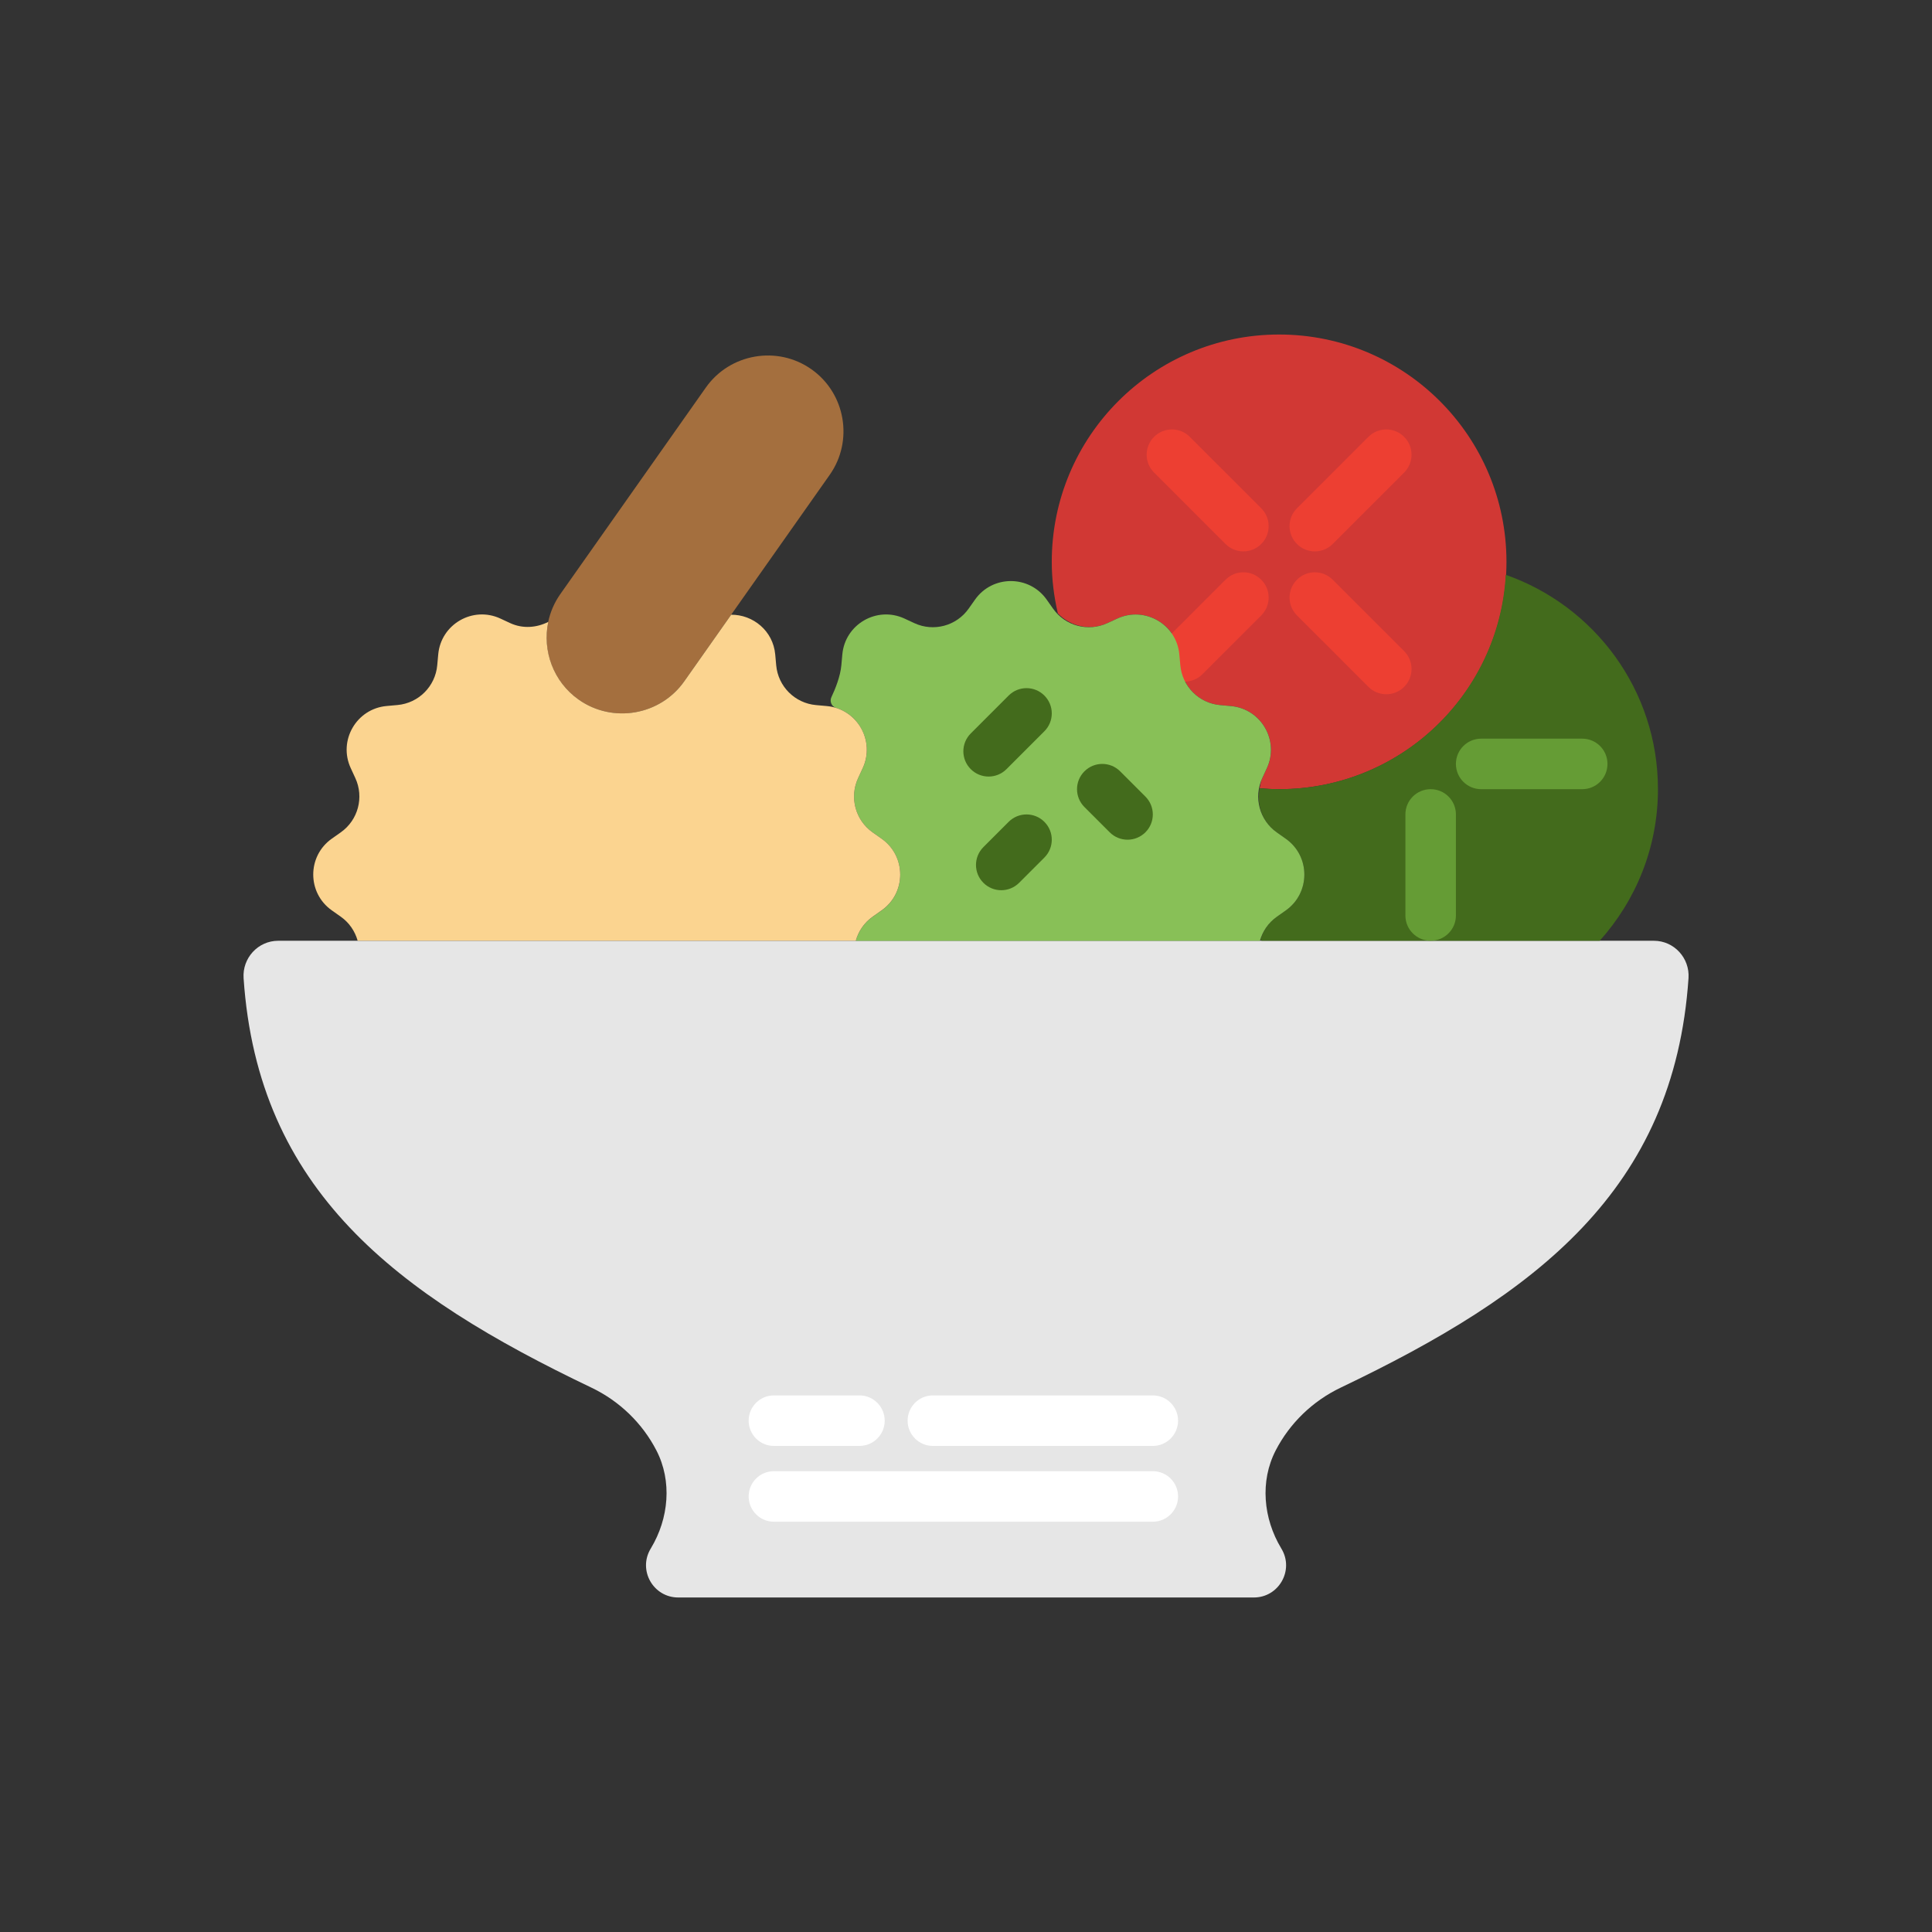 <?xml version="1.0" encoding="utf-8"?>
<!-- Generator: Adobe Illustrator 16.0.0, SVG Export Plug-In . SVG Version: 6.00 Build 0)  -->
<!DOCTYPE svg PUBLIC "-//W3C//DTD SVG 1.1//EN" "http://www.w3.org/Graphics/SVG/1.1/DTD/svg11.dtd">
<svg version="1.1" id="Capa_1" xmlns="http://www.w3.org/2000/svg" xmlns:xlink="http://www.w3.org/1999/xlink" x="0px" y="0px"
	 width="350px" height="350px" viewBox="0 0 350 350" enable-background="new 0 0 350 350" xml:space="preserve">
<rect x="0" y="0" width="350" height="350" fill="#333333" stroke="none"/>
<g>
	<path fill="#E6E6E6" d="M177.02,289.399h50.126c4.539,0,7.34-4.955,4.997-8.841l-0.046-0.078
		c-3.244-5.385-3.876-12.158-0.983-17.74c2.525-4.878,6.63-8.905,11.802-11.376c35.321-16.867,60.37-35.711,62.974-74.158
		c0.248-3.643-2.617-6.777-6.269-6.777H177.024H50.398c-3.652,0-6.517,3.134-6.269,6.777c2.604,38.442,27.648,57.291,62.975,74.158
		c5.166,2.466,9.275,6.498,11.801,11.376c2.892,5.582,2.261,12.354-0.984,17.74l-0.046,0.078c-2.342,3.89,0.458,8.841,4.997,8.841
		H177.02z"/>
	<path fill="#FFFFFF" d="M208.842,261.943h-39.843c-2.526,0-4.576-2.045-4.576-4.575c0-2.531,2.05-4.576,4.576-4.576h39.843
		c2.525,0,4.576,2.045,4.576,4.576C213.418,259.898,211.367,261.943,208.842,261.943z"/>
	<path fill="#FFFFFF" d="M155.696,261.943h-15.494c-2.526,0-4.576-2.045-4.576-4.575c0-2.531,2.05-4.576,4.576-4.576h15.494
		c2.526,0,4.576,2.045,4.576,4.576C160.272,259.898,158.222,261.943,155.696,261.943z"/>
	<path fill="#FFFFFF" d="M208.842,275.672h-68.64c-2.526,0-4.576-2.046-4.576-4.576s2.05-4.576,4.576-4.576h68.64
		c2.525,0,4.576,2.046,4.576,4.576S211.367,275.672,208.842,275.672z"/>
	<path fill="#D13834" d="M231.722,60.601c-22.748,0-41.185,18.437-41.185,41.184c0,3.217,0.408,6.333,1.104,9.34
		c2.319,2.384,5.861,3.203,8.964,1.766l1.794-0.828c4.992-2.311,10.763,1.02,11.258,6.498l0.178,1.968
		c0.348,3.825,3.377,6.859,7.207,7.203l1.968,0.178c5.478,0.494,8.81,6.269,6.498,11.257l-0.828,1.794
		c-0.275,0.59-0.361,1.212-0.48,1.83c1.167,0.101,2.339,0.179,3.527,0.179c22.748,0,41.185-18.441,41.185-41.184
		C272.905,79.037,254.469,60.601,231.722,60.601z"/>
	<path fill="#436B1C" d="M272.786,104.136c-1.227,21.645-19.113,38.832-41.064,38.832c-1.189,0-2.37-0.055-3.537-0.156
		c-0.581,3.011,0.521,6.155,3.12,7.985l1.62,1.144c4.494,3.167,4.494,9.834-0.004,12.996l-1.616,1.139
		c-1.469,1.035-2.443,2.508-2.95,4.123c0.063,0.073,0.118,0.151,0.183,0.225h61.268c6.539-7.29,10.547-16.895,10.547-27.456
		C300.361,124.999,288.834,109.76,272.786,104.136z"/>
	<path fill="#ED3F32" d="M225.251,99.89c-1.172,0-2.343-0.448-3.235-1.341L209.07,85.608c-1.789-1.789-1.789-4.681,0-6.47
		c1.79-1.789,4.682-1.789,6.471,0l12.945,12.941c1.789,1.789,1.789,4.681,0,6.47C227.595,99.441,226.423,99.89,225.251,99.89z"/>
	<path fill="#ED3F32" d="M251.138,125.771c-1.171,0-2.343-0.448-3.235-1.341l-12.945-12.941c-1.789-1.789-1.789-4.681,0-6.47
		s4.681-1.789,6.471,0l12.945,12.941c1.785,1.79,1.789,4.681,0,6.47C253.476,125.328,252.31,125.771,251.138,125.771z"/>
	<path fill="#ED3F32" d="M238.191,99.89c-1.171,0-2.342-0.448-3.234-1.341c-1.789-1.789-1.789-4.681,0-6.47l12.945-12.941
		c1.79-1.789,4.681-1.789,6.471,0c1.789,1.789,1.785,4.682,0,6.47l-12.945,12.941C240.535,99.441,239.363,99.89,238.191,99.89z"/>
	<path fill="#ED3F32" d="M214.594,123.483c-1.172,0-2.343-0.448-3.235-1.341c-1.789-1.789-1.789-4.681,0-6.47l10.657-10.653
		c1.789-1.789,4.682-1.789,6.471,0s1.789,4.681,0,6.47l-10.657,10.653C216.937,123.04,215.766,123.483,214.594,123.483z"/>
	<path fill="#659C35" d="M286.634,142.968H268.33c-2.531,0-4.577-2.046-4.577-4.576c0-2.531,2.046-4.576,4.577-4.576h18.304
		c2.53,0,4.575,2.045,4.575,4.576C291.209,140.922,289.164,142.968,286.634,142.968z"/>
	<path fill="#659C35" d="M259.178,170.424c-2.53,0-4.576-2.046-4.576-4.577v-18.304c0-2.53,2.046-4.576,4.576-4.576
		s4.575,2.045,4.575,4.576v18.304C263.753,168.378,261.708,170.424,259.178,170.424z"/>
	<path fill="#88C057" d="M151.463,128.243c4.448,1.386,6.887,6.47,4.823,10.927l-0.829,1.794c-1.615,3.487-0.503,7.628,2.636,9.838
		l1.62,1.144c4.494,3.167,4.494,9.833-0.004,12.996l-1.616,1.139c-1.542,1.085-2.576,2.641-3.061,4.352h21.983h51.233
		c0.479-1.711,1.519-3.263,3.061-4.352l1.615-1.139c4.494-3.167,4.498-9.829,0.005-12.996l-1.62-1.144
		c-3.139-2.21-4.246-6.352-2.636-9.838l0.828-1.794c2.312-4.992-1.02-10.763-6.498-11.257l-1.968-0.178
		c-3.825-0.348-6.858-3.377-7.206-7.203l-0.179-1.968c-0.495-5.478-6.27-8.809-11.258-6.498l-1.789,0.824
		c-3.486,1.615-7.627,0.503-9.838-2.636l-1.14-1.615c-3.167-4.499-9.834-4.499-13,0l-1.14,1.615
		c-2.21,3.139-6.352,4.251-9.838,2.636l-1.793-0.833c-4.993-2.312-10.763,1.024-11.257,6.498l-0.179,1.968
		c-0.183,2.022-1.098,4.288-1.798,5.766C150.255,127.071,150.645,127.986,151.463,128.243z"/>
	<path fill="#A46F3E" d="M101.512,107.619L127.87,70.21c4.347-6.173,12.959-7.665,19.127-3.313l0,0
		c6.173,4.347,7.665,12.959,3.313,19.127l-26.357,37.409c-4.347,6.173-12.959,7.665-19.127,3.313l0,0
		C98.652,122.399,97.16,113.792,101.512,107.619z"/>
	<path fill="#FBD490" d="M159.709,151.937l-1.616-1.139c-3.139-2.21-4.25-6.352-2.636-9.838l0.829-1.794
		c2.311-4.992-1.025-10.763-6.498-11.257l-1.968-0.178c-3.825-0.348-6.859-3.377-7.203-7.203l-0.178-1.968
		c-0.389-4.292-4.027-7.226-7.98-7.198l-8.502,12.067c-4.347,6.173-12.959,7.665-19.127,3.313l0,0
		c-4.608-3.249-6.603-8.869-5.51-14.08c-2.109,1.066-4.612,1.272-6.882,0.224l-1.793-0.833c-4.993-2.311-10.763,1.025-11.257,6.498
		l-0.179,1.967c-0.348,3.826-3.377,6.86-7.203,7.203l-1.968,0.178c-5.477,0.494-8.808,6.269-6.498,11.257l0.828,1.794
		c1.615,3.487,0.503,7.628-2.636,9.838l-1.615,1.139c-4.494,3.167-4.494,9.834,0,13l1.615,1.14c1.542,1.084,2.576,2.64,3.057,4.347
		h90.248c0.48-1.711,1.519-3.263,3.057-4.347l1.616-1.14C164.208,161.771,164.208,155.104,159.709,151.937z"/>
	<path fill="#436B1C" d="M179.098,140.68c-1.172,0-2.343-0.448-3.235-1.341c-1.789-1.79-1.789-4.681,0-6.47l6.863-6.864
		c1.79-1.789,4.683-1.789,6.472,0s1.789,4.681,0,6.47l-6.864,6.864C181.44,140.232,180.269,140.68,179.098,140.68z"/>
	<path fill="#436B1C" d="M204.266,152.12c-1.172,0-2.343-0.448-3.234-1.341l-4.577-4.576c-1.789-1.789-1.789-4.681,0-6.47
		s4.682-1.789,6.471,0l4.576,4.576c1.789,1.79,1.789,4.682,0,6.471C206.608,151.672,205.438,152.12,204.266,152.12z"/>
	<path fill="#436B1C" d="M181.386,161.272c-1.171,0-2.343-0.449-3.235-1.341c-1.789-1.789-1.789-4.681,0-6.47l4.575-4.576
		c1.79-1.789,4.683-1.789,6.472,0s1.789,4.681,0,6.471l-4.576,4.576C183.729,160.823,182.558,161.272,181.386,161.272z"/>
</g>
</svg>

